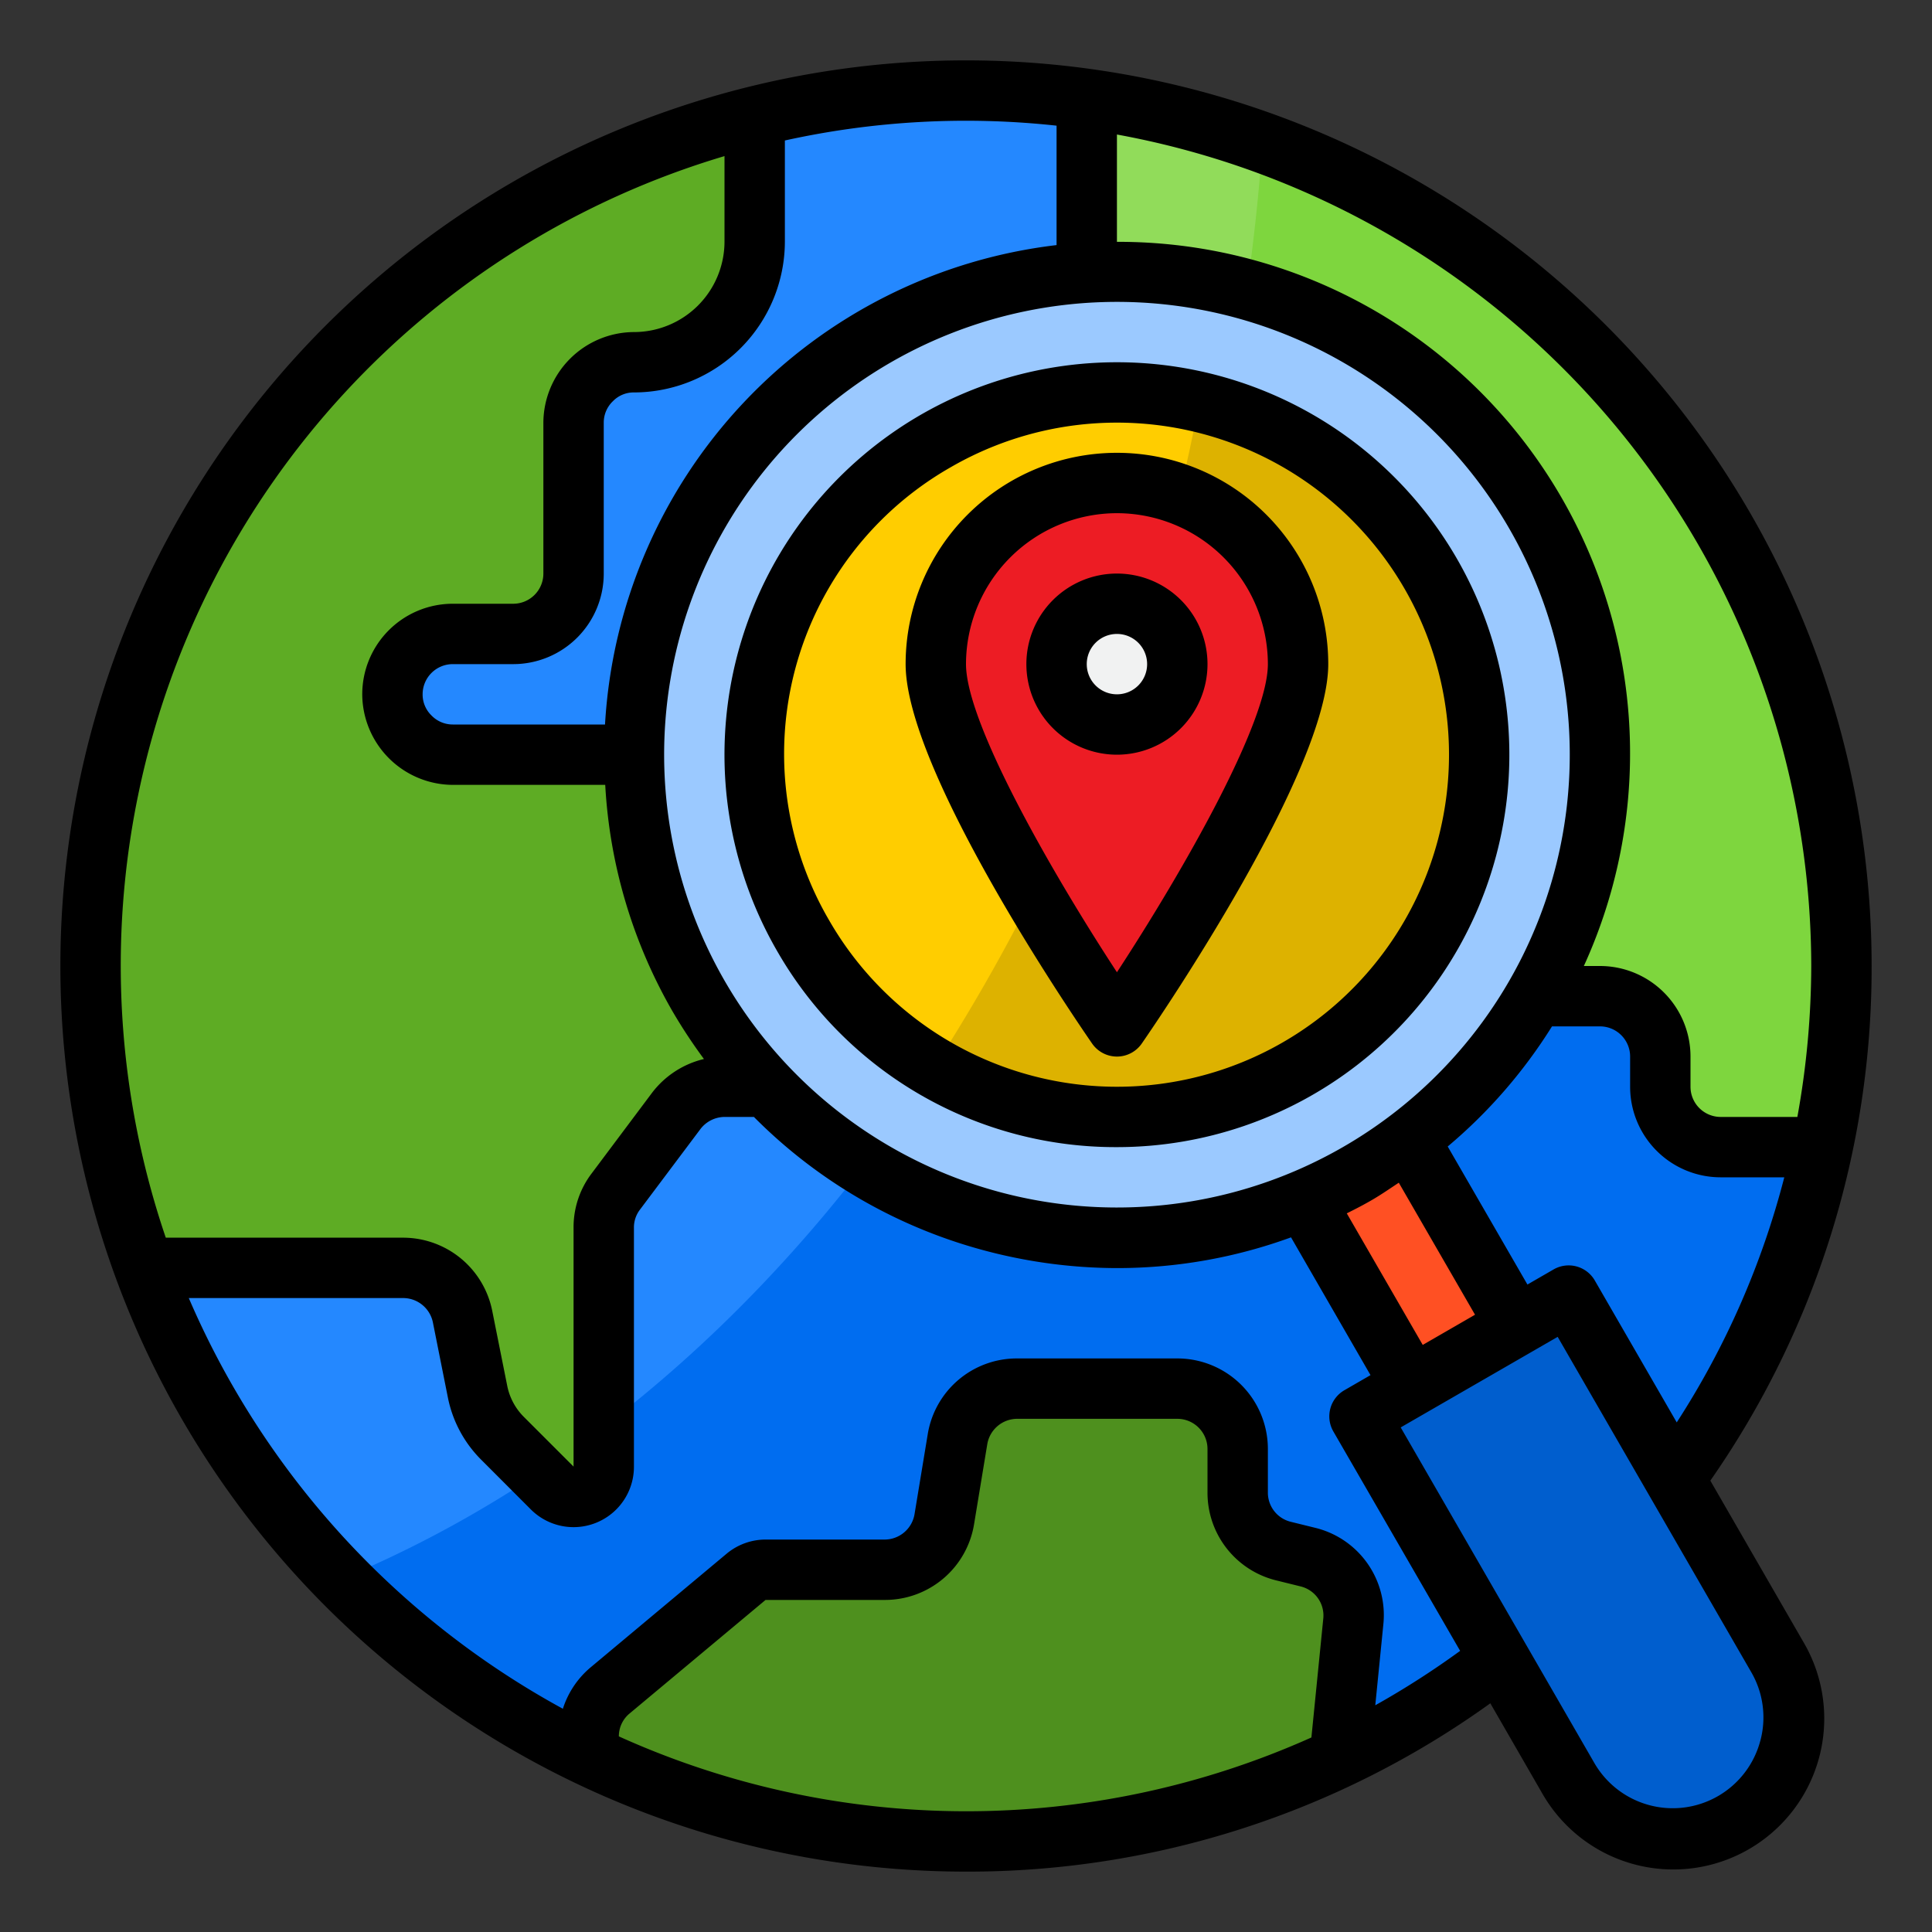 <?xml version="1.0"?>
<svg xmlns="http://www.w3.org/2000/svg" viewBox="0 0 64 64" width="512" height="512"><rect x="0" y="0" width="64" height="64" fill="#333333" stroke="none"/><g id="Local_search" data-name="Local search"><circle cx="32" cy="32" r="29" style="fill:#2488ff"/><path d="M40.852,4.381C39.466,26.9,27.507,45.581,11.305,52.308A29,29,0,1,0,40.852,4.381Z" style="fill:#006df0"/><circle cx="37" cy="25" r="16" transform="translate(-0.397 49.402) rotate(-67.171)" style="fill:none"/><path d="M43.32,51.58l-.81-.2A1.992,1.992,0,0,1,41,49.44V48a2.006,2.006,0,0,0-2-2H33.69a2.006,2.006,0,0,0-1.97,1.67l-.44,2.66A2.006,2.006,0,0,1,29.31,52H25.36a1,1,0,0,0-.64.23l-4.5,3.76a4.947,4.947,0,0,0-1.01,2.036,28.913,28.913,0,0,0,25.172.18l.448-4.486A2,2,0,0,0,43.32,51.58Z" style="fill:#4e901e"/><path d="M50.856,17a16.033,16.033,0,1,0-.014,16h0A15.98,15.98,0,0,0,50.856,17Z" style="fill:none"/><path d="M23.144,33A16,16,0,1,0,36,9.045v0A15.975,15.975,0,0,0,23.144,33Z" style="fill:none"/><path d="M36,3.281V9.045A15.976,15.976,0,0,1,50.842,33H53a2.006,2.006,0,0,1,2,2v1a2.006,2.006,0,0,0,2,2h3.356A28.916,28.916,0,0,0,36,3.281Z" style="fill:#91dc5a"/><path d="M15.32,43.61l.5,2.5a3.018,3.018,0,0,0,.82,1.53l1.65,1.65a1,1,0,0,0,1.71-.7V40.67a1.969,1.969,0,0,1,.4-1.2l2-2.67A2.013,2.013,0,0,1,24,36h1l.4,0a15.794,15.794,0,0,1-4.385-11H15a2.015,2.015,0,0,1-2-2,2.006,2.006,0,0,1,2-2h2a2.006,2.006,0,0,0,2-2V14a2.015,2.015,0,0,1,2-2,4,4,0,0,0,4-4V3.855A29.027,29.027,0,0,0,4.77,42h8.59A2,2,0,0,1,15.32,43.61Z" style="fill:#5eac24"/><path d="M45,38.856a16.02,16.02,0,0,1-1.822.889l3.59,6.174,3.464-2-3.609-6.152A15.728,15.728,0,0,1,45,38.856Z" style="fill:#ff5023"/><path d="M45,38.86A16,16,0,1,1,50.86,17,16.016,16.016,0,0,1,45,38.86Z" style="fill:#9bc9ff"/><path d="M43,35.39A12,12,0,1,1,47.39,19,12.01,12.01,0,0,1,43,35.39Z" style="fill:#ffcd00"/><path d="M50.232,43.919l-3.464,2-1.732,1,4.65,8.054,0,0,0,0,2.264,3.921a4,4,0,0,0,5.464,1.464h0a4,4,0,0,0,1.464-5.464l-3.4-5.885h0l-3.517-6.09Z" style="fill:#005ece"/><path d="M47.39,19a11.956,11.956,0,0,0-7.667-5.667,61.553,61.553,0,0,1-8.774,22.014A11.99,11.99,0,0,0,47.39,19Z" style="fill:#ddb200"/><path d="M41.823,4.721Q41.65,7.2,41.3,9.606A15.962,15.962,0,0,1,50.842,33H53a2.006,2.006,0,0,1,2,2v1a2.006,2.006,0,0,0,2,2h3.356A28.9,28.9,0,0,0,41.823,4.721Z" style="fill:#7ed63e"/><path d="M43,22c0,3.31-6,12-6,12s-6-8.69-6-12a6,6,0,0,1,12,0Z" style="fill:#ed1c24"/><circle cx="37" cy="22" r="2" style="fill:#f1f2f2"/><path d="M37.021,38a13,13,0,1,0-11.28-6.5A12.921,12.921,0,0,0,37.021,38ZM31.5,15.474A11,11,0,1,1,27.474,30.5,10.93,10.93,0,0,1,31.5,15.474Z"/><path d="M56.657,49.048A29.689,29.689,0,0,0,62,32,30,30,0,1,0,32,62a29.628,29.628,0,0,0,17.369-5.576L51.084,59.4a5,5,0,1,0,8.66-5Zm-3.827-6.63a1,1,0,0,0-1.366-.366l-.866.5-2.641-4.573A16.85,16.85,0,0,0,51.412,34H53a1,1,0,0,1,1,1v1a3,3,0,0,0,3,3h2.107a27.629,27.629,0,0,1-3.563,8.119Zm-5.7,2.134-2.516-4.358c.3-.149.592-.3.882-.471s.562-.361.841-.544l2.525,4.373ZM24.01,32.5a15,15,0,1,1,9.108,6.989A15.017,15.017,0,0,1,24.01,32.5ZM60,32a28.24,28.24,0,0,1-.46,5H57a1,1,0,0,1-1-1V35a3,3,0,0,0-3-3h-.533A16.949,16.949,0,0,0,37,8.011V4.456A28.04,28.04,0,0,1,60,32ZM35,4.163V8.119A16.975,16.975,0,0,0,20.042,24H15a.978.978,0,0,1-.713-.306A.965.965,0,0,1,14,23a1,1,0,0,1,1-1h2a3,3,0,0,0,3-3V14a.978.978,0,0,1,.306-.712A.957.957,0,0,1,21,13a5.006,5.006,0,0,0,5-5V4.654a27.8,27.8,0,0,1,9-.491ZM24,5.171V8a3,3,0,0,1-3,3,3.017,3.017,0,0,0-3,3v5a1,1,0,0,1-1,1H15a3,3,0,0,0-3,3,3.015,3.015,0,0,0,3,3h5.049a16.877,16.877,0,0,0,2.228,7.5,17.541,17.541,0,0,0,1.042,1.581A3.049,3.049,0,0,0,21.6,36.2l-1.993,2.661A2.945,2.945,0,0,0,19,40.67l0,7.913-1.65-1.65a2.009,2.009,0,0,1-.546-1.019l-.5-2.5A3.013,3.013,0,0,0,13.36,41H5.492A27.976,27.976,0,0,1,24,5.171ZM20.5,57.52a.979.979,0,0,1,.36-.762L25.36,53h3.95a2.99,2.99,0,0,0,2.957-2.507l.439-2.659A1.008,1.008,0,0,1,33.69,47H39a1,1,0,0,1,1,1v1.44a2.988,2.988,0,0,0,2.27,2.911l.81.2a.991.991,0,0,1,.755,1.07l-.393,3.935A27.952,27.952,0,0,1,20.5,57.52Zm25.058-1.031.266-2.669a2.977,2.977,0,0,0-2.264-3.211l-.811-.2A.993.993,0,0,1,42,49.44V48a3,3,0,0,0-3-3H33.69a2.99,2.99,0,0,0-2.957,2.507l-.439,2.659A1.008,1.008,0,0,1,29.31,51H25.36a2.018,2.018,0,0,0-1.282.462l-4.493,3.755a2.969,2.969,0,0,0-.939,1.388A28.175,28.175,0,0,1,6.254,43H13.36a1.007,1.007,0,0,1,.98.806l.5,2.506a4.016,4.016,0,0,0,1.092,2.035L17.583,50A2,2,0,0,0,21,48.59V40.67a.967.967,0,0,1,.2-.6l2-2.665A1.019,1.019,0,0,1,24,37h.974A16.891,16.891,0,0,0,32.6,41.421a17.109,17.109,0,0,0,4.427.586,16.8,16.8,0,0,0,5.74-1.018L45.4,45.553l-.865.5a1,1,0,0,0-.366,1.366l4.2,7.268A28.179,28.179,0,0,1,45.559,56.489Zm12.753,1.182a3,3,0,0,1-5.5.724L46.4,47.285l5.2-3,3.025,5.24,3.389,5.87A2.984,2.984,0,0,1,58.312,57.671Z"/><path d="M37,35a1,1,0,0,0,.823-.432C38.455,33.653,44,25.523,44,22a7,7,0,0,0-14,0c0,3.523,5.545,11.653,6.177,12.568A1,1,0,0,0,37,35Zm0-18a5.006,5.006,0,0,1,5,5c0,1.934-2.8,6.843-5,10.207C34.8,28.844,32,23.935,32,22A5.006,5.006,0,0,1,37,17Z"/><path d="M40,22a3,3,0,1,0-3,3A3,3,0,0,0,40,22Zm-4,0a1,1,0,1,1,1,1A1,1,0,0,1,36,22Z"/></g></svg>
